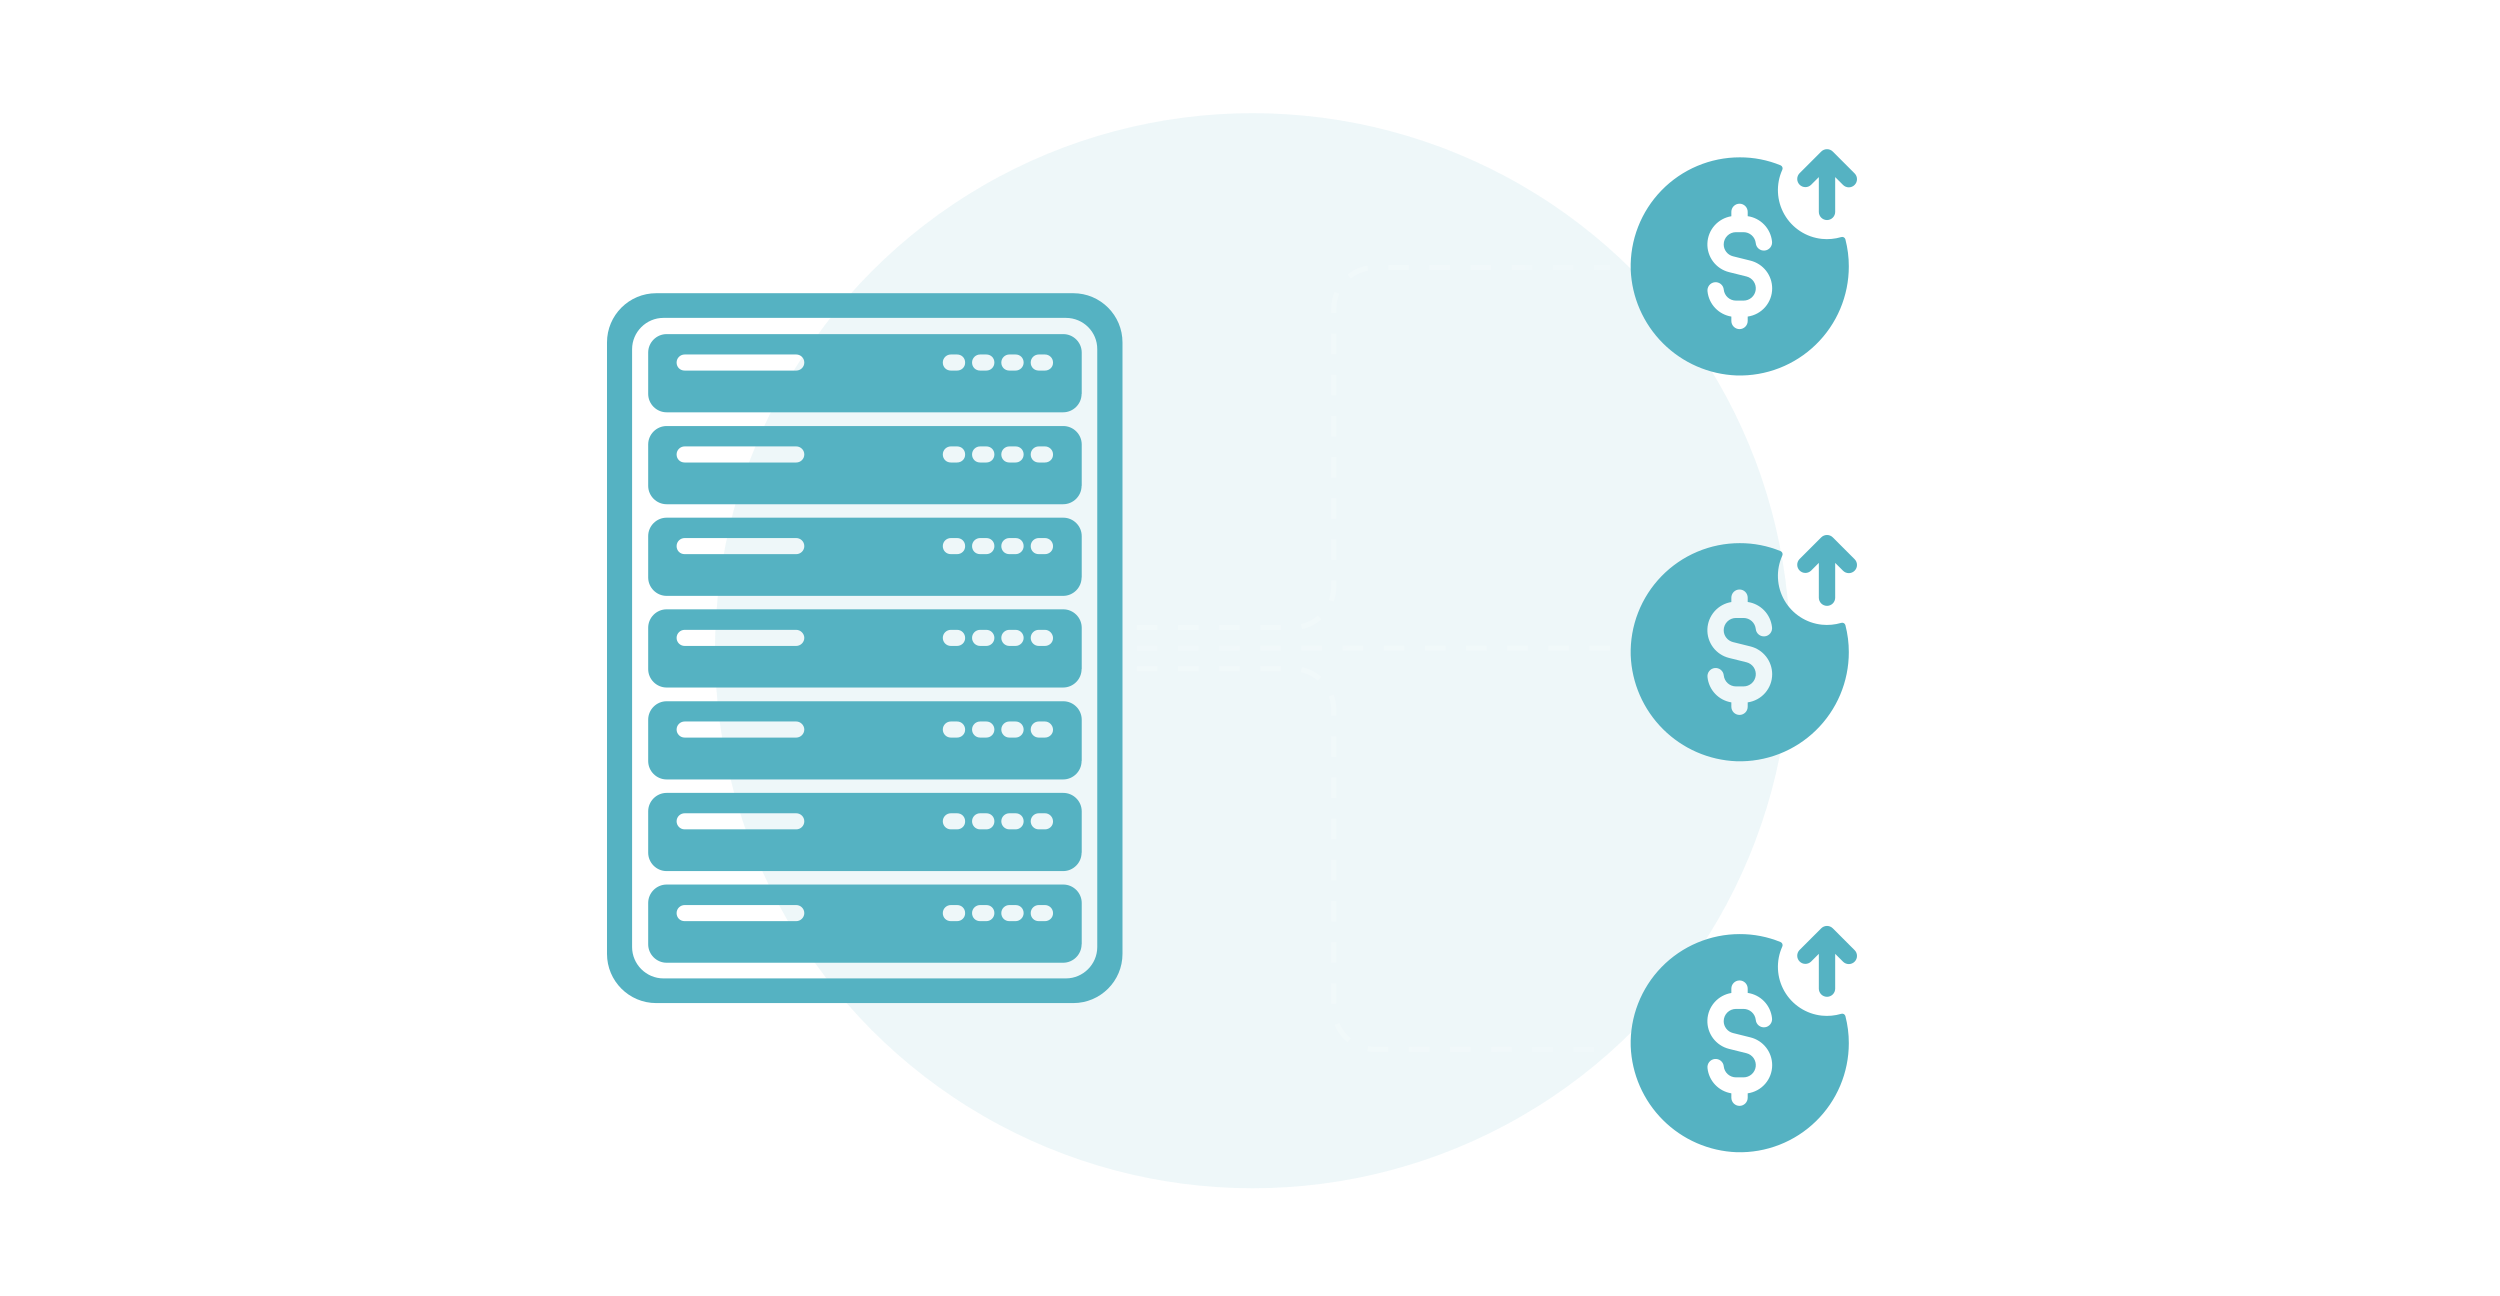 <svg width="486px" height="252px" viewBox="0 0 486 252" fill="none" xmlns="http://www.w3.org/2000/svg" transform="rotate(0) scale(1, 1)">
<g clip-path="url(#clip0_471_9992)">
<g filter="url(#filter0_f_471_9992)">
<circle cx="243.5" cy="126.5" r="104.5" fill="#55b2c2" fill-opacity="0.1"/>
</g>
<path d="M206.704 171.955H129.591C127.623 171.955 126.006 173.572 126.006 175.54V183.572C126.006 185.539 127.623 187.157 129.591 187.157H206.677C208.644 187.157 210.261 185.539 210.261 183.572H210.288V175.54C210.288 173.572 208.671 171.955 206.704 171.955ZM154.792 179.071H133.095C132.205 179.071 131.531 178.397 131.531 177.507C131.531 176.618 132.259 175.944 133.095 175.944H154.792C155.627 175.944 156.355 176.618 156.355 177.507C156.355 178.37 155.627 179.071 154.792 179.071ZM186.057 179.071H184.845C183.955 179.071 183.281 178.397 183.281 177.507C183.281 176.618 184.009 175.944 184.845 175.944H186.057C186.947 175.944 187.621 176.618 187.621 177.507C187.648 178.37 186.92 179.071 186.057 179.071ZM191.745 179.071H190.532C189.642 179.071 188.968 178.397 188.968 177.507C188.968 176.618 189.696 175.944 190.532 175.944H191.745C192.634 175.944 193.308 176.618 193.308 177.507C193.308 178.37 192.607 179.071 191.745 179.071ZM197.432 179.071H196.219C195.329 179.071 194.655 178.397 194.655 177.507C194.655 176.618 195.383 175.944 196.219 175.944H197.432C198.321 175.944 198.995 176.618 198.995 177.507C198.995 178.37 198.267 179.071 197.432 179.071ZM203.146 179.071H201.933C201.043 179.071 200.37 178.397 200.37 177.507C200.37 176.618 201.097 175.944 201.933 175.944H203.146C203.981 175.944 204.709 176.618 204.709 177.507C204.736 178.37 204.008 179.071 203.146 179.071Z" fill="#55b2c2"/>
<path d="M206.704 136.323H129.591C127.623 136.323 126.006 137.94 126.006 139.908V147.94C126.006 149.907 127.623 151.525 129.591 151.525H206.677C208.644 151.525 210.261 149.907 210.261 147.94H210.288V139.908C210.288 137.94 208.671 136.323 206.704 136.323ZM154.792 143.385H133.095C132.205 143.385 131.531 142.657 131.531 141.822C131.531 140.932 132.259 140.258 133.095 140.258H154.792C155.627 140.258 156.355 140.986 156.355 141.822C156.355 142.684 155.627 143.385 154.792 143.385ZM186.057 143.385H184.845C183.955 143.385 183.281 142.657 183.281 141.822C183.281 140.932 184.009 140.258 184.845 140.258H186.057C186.947 140.258 187.621 140.986 187.621 141.822C187.648 142.684 186.92 143.385 186.057 143.385ZM191.745 143.385H190.532C189.642 143.385 188.968 142.657 188.968 141.822C188.968 140.932 189.696 140.258 190.532 140.258H191.745C192.634 140.258 193.308 140.986 193.308 141.822C193.308 142.684 192.607 143.385 191.745 143.385ZM197.432 143.385H196.219C195.329 143.385 194.655 142.657 194.655 141.822C194.655 140.932 195.383 140.258 196.219 140.258H197.432C198.321 140.258 198.995 140.986 198.995 141.822C198.995 142.684 198.267 143.385 197.432 143.385ZM203.146 143.385H201.933C201.043 143.385 200.37 142.657 200.37 141.822C200.37 140.932 201.097 140.258 201.933 140.258H203.146C203.981 140.258 204.682 140.986 204.709 141.822C204.736 142.684 204.008 143.385 203.146 143.385Z" fill="#55b2c2"/>
<path d="M206.704 118.453H129.591C127.623 118.453 126.006 120.07 126.006 122.038V130.07C126.006 132.038 127.623 133.655 129.591 133.655H206.677C208.644 133.655 210.261 132.038 210.261 130.07H210.288V122.038C210.288 120.07 208.671 118.453 206.704 118.453ZM154.792 125.569H133.095C132.205 125.569 131.531 124.841 131.531 124.005C131.531 123.116 132.259 122.442 133.095 122.442H154.792C155.627 122.442 156.355 123.17 156.355 124.005C156.355 124.868 155.627 125.569 154.792 125.569ZM186.057 125.569H184.845C183.955 125.569 183.281 124.841 183.281 124.005C183.281 123.116 184.009 122.442 184.845 122.442H186.057C186.947 122.442 187.621 123.17 187.621 124.005C187.648 124.868 186.92 125.569 186.057 125.569ZM191.745 125.569H190.532C189.642 125.569 188.968 124.841 188.968 124.005C188.968 123.116 189.696 122.442 190.532 122.442H191.745C192.634 122.442 193.308 123.17 193.308 124.005C193.308 124.868 192.607 125.569 191.745 125.569ZM197.432 125.569H196.219C195.329 125.569 194.655 124.841 194.655 124.005C194.655 123.116 195.383 122.442 196.219 122.442H197.432C198.321 122.442 198.995 123.17 198.995 124.005C198.995 124.868 198.267 125.569 197.432 125.569ZM203.146 125.569H201.933C201.043 125.569 200.37 124.841 200.37 124.005C200.37 123.116 201.097 122.442 201.933 122.442H203.146C203.981 122.442 204.682 123.17 204.709 124.005C204.736 124.868 204.008 125.569 203.146 125.569Z" fill="#55b2c2"/>
<path d="M206.704 82.821H129.591C127.623 82.821 126.006 84.438 126.006 86.406V94.438C126.006 96.406 127.623 98.023 129.591 98.023H206.677C208.644 98.023 210.261 96.406 210.261 94.438H210.288V86.406C210.288 84.438 208.671 82.821 206.704 82.821ZM154.792 89.91H133.095C132.205 89.91 131.531 89.236 131.531 88.347C131.531 87.457 132.259 86.783 133.095 86.783H154.792C155.627 86.783 156.355 87.457 156.355 88.347C156.355 89.236 155.627 89.91 154.792 89.91ZM186.057 89.91H184.845C183.955 89.91 183.281 89.236 183.281 88.347C183.281 87.457 184.009 86.783 184.845 86.783H186.057C186.947 86.783 187.621 87.457 187.621 88.347C187.648 89.236 186.92 89.91 186.057 89.91ZM191.745 89.91H190.532C189.642 89.91 188.968 89.236 188.968 88.347C188.968 87.457 189.696 86.783 190.532 86.783H191.745C192.634 86.783 193.308 87.457 193.308 88.347C193.308 89.236 192.607 89.91 191.745 89.91ZM197.432 89.91H196.219C195.329 89.91 194.655 89.236 194.655 88.347C194.655 87.457 195.383 86.783 196.219 86.783H197.432C198.321 86.783 198.995 87.457 198.995 88.347C198.995 89.236 198.267 89.91 197.432 89.91ZM203.146 89.91H201.933C201.043 89.91 200.37 89.236 200.37 88.347C200.37 87.457 201.097 86.783 201.933 86.783H203.146C203.981 86.783 204.709 87.457 204.709 88.347C204.736 89.236 204.008 89.91 203.146 89.91Z" fill="#55b2c2"/>
<path d="M206.704 100.637H129.591C127.623 100.637 126.006 102.254 126.006 104.222V112.254C126.006 114.221 127.623 115.839 129.591 115.839H206.677C208.644 115.839 210.261 114.221 210.261 112.254H210.288V104.222C210.288 102.254 208.671 100.637 206.704 100.637ZM154.792 107.726H133.095C132.205 107.726 131.531 107.052 131.531 106.162C131.531 105.273 132.259 104.599 133.095 104.599H154.792C155.627 104.599 156.355 105.273 156.355 106.162C156.355 107.052 155.627 107.726 154.792 107.726ZM186.057 107.726H184.845C183.955 107.726 183.281 107.052 183.281 106.162C183.281 105.273 184.009 104.599 184.845 104.599H186.057C186.947 104.599 187.621 105.273 187.621 106.162C187.648 107.052 186.92 107.726 186.057 107.726ZM191.745 107.726H190.532C189.642 107.726 188.968 107.052 188.968 106.162C188.968 105.273 189.696 104.599 190.532 104.599H191.745C192.634 104.599 193.308 105.273 193.308 106.162C193.308 107.052 192.607 107.726 191.745 107.726ZM197.432 107.726H196.219C195.329 107.726 194.655 107.052 194.655 106.162C194.655 105.273 195.383 104.599 196.219 104.599H197.432C198.321 104.599 198.995 105.273 198.995 106.162C198.995 107.052 198.267 107.726 197.432 107.726ZM203.146 107.726H201.933C201.043 107.726 200.37 107.052 200.37 106.162C200.37 105.273 201.097 104.599 201.933 104.599H203.146C203.981 104.599 204.709 105.273 204.709 106.162C204.736 107.052 204.008 107.726 203.146 107.726Z" fill="#55b2c2"/>
<path d="M206.704 154.139H129.591C127.623 154.139 126.006 155.756 126.006 157.724V165.756C126.006 167.723 127.623 169.341 129.591 169.341H206.677C208.644 169.341 210.261 167.723 210.261 165.756H210.288V157.724C210.288 155.756 208.671 154.139 206.704 154.139ZM154.792 161.228H133.095C132.205 161.228 131.531 160.5 131.531 159.664C131.531 158.775 132.259 158.101 133.095 158.101H154.792C155.627 158.101 156.355 158.775 156.355 159.664C156.355 160.554 155.627 161.228 154.792 161.228ZM186.057 161.228H184.845C183.955 161.228 183.281 160.5 183.281 159.664C183.281 158.775 184.009 158.101 184.845 158.101H186.057C186.947 158.101 187.621 158.775 187.621 159.664C187.648 160.554 186.92 161.228 186.057 161.228ZM191.745 161.228H190.532C189.642 161.228 188.968 160.5 188.968 159.664C188.968 158.775 189.696 158.101 190.532 158.101H191.745C192.634 158.101 193.308 158.775 193.308 159.664C193.308 160.554 192.607 161.228 191.745 161.228ZM197.432 161.228H196.219C195.329 161.228 194.655 160.5 194.655 159.664C194.655 158.775 195.383 158.101 196.219 158.101H197.432C198.321 158.101 198.995 158.775 198.995 159.664C198.995 160.554 198.267 161.228 197.432 161.228ZM203.146 161.228H201.933C201.043 161.228 200.37 160.5 200.37 159.664C200.37 158.775 201.097 158.101 201.933 158.101H203.146C203.981 158.101 204.682 158.775 204.709 159.664C204.736 160.554 204.008 161.228 203.146 161.228Z" fill="#55b2c2"/>
<path d="M208.643 57H127.568C122.286 57 118 61.285 118 66.568V185.432C118 190.714 122.286 195 127.568 195H208.643C213.926 195 218.212 190.714 218.212 185.432V66.568C218.212 61.285 213.926 57 208.643 57ZM213.306 184.111C213.306 187.453 210.557 190.202 207.215 190.202H128.97C125.628 190.202 122.879 187.453 122.879 184.111V67.889C122.879 64.547 125.628 61.798 128.97 61.798H207.215C210.611 61.798 213.333 64.547 213.306 67.889V184.111Z" fill="#55b2c2"/>
<path d="M206.704 64.951H129.591C127.623 64.951 126.006 66.568 126.006 68.536V76.568C126.006 78.535 127.623 80.153 129.591 80.153H206.677C208.644 80.153 210.261 78.535 210.261 76.568H210.288V68.536C210.288 66.568 208.671 64.951 206.704 64.951ZM154.792 72.04H133.095C132.205 72.04 131.531 71.366 131.531 70.477C131.531 69.587 132.259 68.913 133.095 68.913H154.792C155.627 68.913 156.355 69.587 156.355 70.477C156.355 71.366 155.627 72.04 154.792 72.04ZM186.057 72.04H184.845C183.955 72.04 183.281 71.366 183.281 70.477C183.281 69.587 184.009 68.913 184.845 68.913H186.057C186.947 68.913 187.621 69.587 187.621 70.477C187.648 71.366 186.92 72.04 186.057 72.04ZM191.745 72.04H190.532C189.642 72.04 188.968 71.366 188.968 70.477C188.968 69.587 189.696 68.913 190.532 68.913H191.745C192.634 68.913 193.308 69.587 193.308 70.477C193.308 71.366 192.607 72.04 191.745 72.04ZM197.432 72.04H196.219C195.329 72.04 194.655 71.366 194.655 70.477C194.655 69.587 195.383 68.913 196.219 68.913H197.432C198.321 68.913 198.995 69.587 198.995 70.477C198.995 71.366 198.267 72.04 197.432 72.04ZM203.146 72.04H201.933C201.043 72.04 200.37 71.366 200.37 70.477C200.37 69.587 201.097 68.913 201.933 68.913H203.146C203.981 68.913 204.709 69.587 204.709 70.477C204.736 71.366 204.008 72.04 203.146 72.04Z" fill="#55b2c2"/>
<path d="M360.534 35.952C360.387 36.1 360.212 36.217 360.019 36.297C359.826 36.377 359.619 36.419 359.41 36.419C359.202 36.419 358.995 36.377 358.802 36.297C358.609 36.217 358.434 36.1 358.287 35.952L356.76 34.428V41.189C356.76 41.611 356.593 42.015 356.295 42.313C355.996 42.611 355.592 42.779 355.17 42.779C354.749 42.779 354.344 42.611 354.046 42.313C353.748 42.015 353.58 41.611 353.58 41.189V34.428L352.054 35.952C351.752 36.233 351.354 36.386 350.942 36.378C350.53 36.371 350.137 36.204 349.845 35.913C349.554 35.622 349.387 35.229 349.38 34.817C349.373 34.405 349.526 34.006 349.806 33.705L354.047 29.464C354.345 29.167 354.749 29 355.17 29C355.591 29 355.996 29.167 356.294 29.464L360.534 33.705C360.682 33.852 360.799 34.027 360.879 34.22C360.959 34.413 361 34.62 361 34.828C361 35.037 360.959 35.244 360.879 35.436C360.799 35.629 360.682 35.804 360.534 35.952ZM359.41 51.79C359.412 54.626 358.844 57.433 357.741 60.045C356.638 62.658 355.022 65.022 352.989 66.999C350.956 68.976 348.547 70.525 345.904 71.554C343.262 72.584 340.44 73.072 337.605 72.991C332.209 72.784 327.089 70.548 323.271 66.729C319.452 62.91 317.216 57.791 317.009 52.394C316.928 49.559 317.416 46.737 318.446 44.095C319.475 41.452 321.024 39.043 323 37.01C324.977 34.977 327.342 33.361 329.954 32.258C332.567 31.154 335.374 30.587 338.21 30.588C340.934 30.578 343.634 31.106 346.154 32.142C346.233 32.177 346.305 32.228 346.364 32.291C346.424 32.355 346.47 32.43 346.5 32.512C346.53 32.593 346.543 32.68 346.538 32.767C346.534 32.854 346.512 32.939 346.474 33.018C345.851 34.393 345.564 35.896 345.636 37.404C345.707 38.911 346.136 40.38 346.885 41.691C347.635 43.001 348.685 44.114 349.949 44.939C351.212 45.765 352.654 46.278 354.155 46.438C355.423 46.57 356.706 46.451 357.929 46.089C358.01 46.061 358.095 46.051 358.181 46.058C358.266 46.064 358.349 46.088 358.425 46.128C358.5 46.167 358.567 46.222 358.622 46.288C358.676 46.354 358.716 46.43 358.741 46.513C359.187 48.236 359.413 50.009 359.41 51.79ZM344.51 56.066C344.51 54.826 344.096 53.622 343.333 52.644C342.57 51.666 341.503 50.972 340.3 50.67L336.891 49.822C336.37 49.692 335.909 49.389 335.583 48.963C335.259 48.549 335.085 48.037 335.089 47.511C335.09 46.881 335.341 46.276 335.787 45.831C336.233 45.386 336.837 45.135 337.467 45.134H338.952C339.538 45.135 340.103 45.352 340.539 45.743C340.975 46.134 341.252 46.672 341.318 47.255C341.335 47.467 341.395 47.673 341.493 47.862C341.592 48.05 341.727 48.217 341.892 48.352C342.056 48.488 342.246 48.589 342.45 48.649C342.654 48.71 342.868 48.729 343.079 48.705C343.291 48.681 343.496 48.615 343.681 48.511C343.867 48.407 344.029 48.267 344.16 48.098C344.29 47.93 344.385 47.737 344.44 47.532C344.494 47.326 344.507 47.111 344.477 46.901C344.34 45.679 343.802 44.538 342.948 43.656C342.093 42.773 340.969 42.199 339.753 42.024V41.189C339.753 40.767 339.585 40.363 339.287 40.064C338.989 39.766 338.585 39.599 338.163 39.599C337.741 39.599 337.337 39.766 337.039 40.064C336.74 40.363 336.573 40.767 336.573 41.189V42.037C335.312 42.242 334.16 42.876 333.312 43.832C332.464 44.788 331.972 46.007 331.919 47.284C331.865 48.56 332.254 49.816 333.019 50.84C333.785 51.863 334.879 52.591 336.119 52.901L339.528 53.749C340.091 53.89 340.583 54.233 340.911 54.711C341.239 55.19 341.381 55.772 341.31 56.348C341.239 56.924 340.96 57.454 340.526 57.839C340.092 58.224 339.532 58.437 338.952 58.438H337.467C336.882 58.437 336.317 58.221 335.88 57.83C335.444 57.439 335.167 56.901 335.101 56.318C335.084 56.106 335.024 55.9 334.926 55.711C334.827 55.523 334.692 55.356 334.527 55.22C334.363 55.085 334.173 54.984 333.969 54.924C333.765 54.863 333.551 54.844 333.34 54.868C333.128 54.892 332.924 54.958 332.738 55.062C332.552 55.166 332.39 55.306 332.259 55.475C332.129 55.643 332.034 55.836 331.98 56.041C331.925 56.247 331.913 56.462 331.943 56.672C332.076 57.879 332.601 59.008 333.437 59.887C334.274 60.767 335.375 61.348 336.573 61.542V62.391C336.573 62.812 336.74 63.217 337.039 63.515C337.337 63.813 337.741 63.981 338.163 63.981C338.585 63.981 338.989 63.813 339.287 63.515C339.585 63.217 339.753 62.812 339.753 62.391V61.542C341.074 61.356 342.282 60.699 343.157 59.692C344.031 58.685 344.512 57.395 344.51 56.062V56.066Z" fill="#55b2c2"/>
<path d="M360.534 110.952C360.387 111.1 360.212 111.217 360.019 111.297C359.826 111.377 359.619 111.419 359.41 111.419C359.202 111.419 358.995 111.377 358.802 111.297C358.609 111.217 358.434 111.1 358.287 110.952L356.76 109.427V116.189C356.76 116.61 356.593 117.015 356.295 117.313C355.996 117.611 355.592 117.779 355.17 117.779C354.749 117.779 354.344 117.611 354.046 117.313C353.748 117.015 353.58 116.61 353.58 116.189V109.427L352.054 110.952C351.752 111.233 351.354 111.386 350.942 111.378C350.53 111.371 350.137 111.204 349.845 110.913C349.554 110.622 349.387 110.229 349.38 109.817C349.373 109.405 349.526 109.006 349.806 108.705L354.047 104.464C354.345 104.167 354.749 104 355.17 104C355.591 104 355.996 104.167 356.294 104.464L360.534 108.705C360.682 108.852 360.799 109.027 360.879 109.22C360.959 109.413 361 109.619 361 109.828C361 110.037 360.959 110.244 360.879 110.436C360.799 110.629 360.682 110.804 360.534 110.952ZM359.41 126.79C359.412 129.625 358.844 132.433 357.741 135.045C356.638 137.658 355.022 140.022 352.989 141.999C350.956 143.976 348.547 145.525 345.904 146.554C343.262 147.584 340.44 148.072 337.605 147.991C332.209 147.784 327.089 145.548 323.271 141.729C319.452 137.91 317.216 132.791 317.009 127.394C316.928 124.559 317.416 121.737 318.446 119.095C319.475 116.452 321.024 114.043 323 112.01C324.977 109.977 327.342 108.361 329.954 107.258C332.567 106.154 335.374 105.587 338.21 105.588C340.934 105.578 343.634 106.106 346.154 107.142C346.233 107.177 346.305 107.228 346.364 107.291C346.424 107.355 346.47 107.43 346.5 107.512C346.53 107.593 346.543 107.68 346.538 107.767C346.534 107.854 346.512 107.939 346.474 108.018C345.851 109.393 345.564 110.896 345.636 112.404C345.707 113.911 346.136 115.381 346.885 116.691C347.635 118.001 348.685 119.114 349.949 119.939C351.212 120.765 352.654 121.278 354.155 121.438C355.423 121.57 356.706 121.451 357.929 121.088C358.01 121.061 358.095 121.051 358.181 121.058C358.266 121.064 358.349 121.088 358.425 121.128C358.5 121.167 358.567 121.222 358.622 121.288C358.676 121.354 358.716 121.43 358.741 121.513C359.187 123.236 359.413 125.009 359.41 126.79ZM344.51 131.066C344.51 129.826 344.096 128.622 343.333 127.644C342.57 126.666 341.503 125.972 340.3 125.67L336.891 124.822C336.37 124.692 335.909 124.389 335.583 123.963C335.259 123.549 335.085 123.037 335.089 122.511C335.09 121.881 335.341 121.277 335.787 120.831C336.233 120.385 336.837 120.135 337.467 120.134H338.952C339.538 120.135 340.103 120.352 340.539 120.743C340.975 121.134 341.252 121.672 341.318 122.255C341.335 122.467 341.395 122.673 341.493 122.862C341.592 123.05 341.727 123.217 341.892 123.352C342.056 123.488 342.246 123.589 342.45 123.649C342.654 123.71 342.868 123.729 343.079 123.705C343.291 123.681 343.496 123.615 343.681 123.511C343.867 123.407 344.029 123.267 344.16 123.098C344.29 122.93 344.385 122.737 344.44 122.532C344.494 122.326 344.507 122.111 344.477 121.9C344.34 120.679 343.802 119.538 342.948 118.655C342.093 117.773 340.969 117.199 339.753 117.024V116.189C339.753 115.767 339.585 115.363 339.287 115.064C338.989 114.766 338.585 114.599 338.163 114.599C337.741 114.599 337.337 114.766 337.039 115.064C336.74 115.363 336.573 115.767 336.573 116.189V117.037C335.312 117.242 334.16 117.876 333.312 118.832C332.464 119.788 331.972 121.007 331.919 122.284C331.865 123.56 332.254 124.816 333.019 125.84C333.785 126.863 334.879 127.591 336.119 127.901L339.528 128.749C340.091 128.89 340.583 129.233 340.911 129.711C341.239 130.19 341.381 130.772 341.31 131.348C341.239 131.924 340.96 132.454 340.526 132.839C340.092 133.224 339.532 133.437 338.952 133.438H337.467C336.882 133.437 336.317 133.221 335.88 132.83C335.444 132.439 335.167 131.901 335.101 131.318C335.084 131.106 335.024 130.9 334.926 130.711C334.827 130.523 334.692 130.356 334.527 130.22C334.363 130.085 334.173 129.984 333.969 129.924C333.765 129.863 333.551 129.844 333.34 129.868C333.128 129.892 332.924 129.957 332.738 130.062C332.552 130.166 332.39 130.306 332.259 130.475C332.129 130.643 332.034 130.836 331.98 131.041C331.925 131.247 331.913 131.462 331.943 131.672C332.076 132.879 332.601 134.008 333.437 134.887C334.274 135.767 335.375 136.348 336.573 136.542V137.391C336.573 137.812 336.74 138.217 337.039 138.515C337.337 138.813 337.741 138.981 338.163 138.981C338.585 138.981 338.989 138.813 339.287 138.515C339.585 138.217 339.753 137.812 339.753 137.391V136.542C341.074 136.356 342.282 135.699 343.157 134.692C344.031 133.685 344.512 132.395 344.51 131.062V131.066Z" fill="#55b2c2"/>
<path d="M360.534 186.952C360.387 187.1 360.212 187.217 360.019 187.297C359.826 187.377 359.619 187.419 359.41 187.419C359.202 187.419 358.995 187.377 358.802 187.297C358.609 187.217 358.434 187.1 358.287 186.952L356.76 185.427V192.189C356.76 192.61 356.593 193.015 356.295 193.313C355.996 193.611 355.592 193.779 355.17 193.779C354.749 193.779 354.344 193.611 354.046 193.313C353.748 193.015 353.58 192.61 353.58 192.189V185.427L352.054 186.952C351.752 187.233 351.354 187.386 350.942 187.378C350.53 187.371 350.137 187.204 349.845 186.913C349.554 186.622 349.387 186.229 349.38 185.817C349.373 185.405 349.526 185.006 349.806 184.705L354.047 180.464C354.345 180.167 354.749 180 355.17 180C355.591 180 355.996 180.167 356.294 180.464L360.534 184.705C360.682 184.852 360.799 185.027 360.879 185.22C360.959 185.413 361 185.619 361 185.828C361 186.037 360.959 186.244 360.879 186.436C360.799 186.629 360.682 186.804 360.534 186.952ZM359.41 202.79C359.412 205.625 358.844 208.433 357.741 211.045C356.638 213.658 355.022 216.022 352.989 217.999C350.956 219.976 348.547 221.525 345.904 222.554C343.262 223.584 340.44 224.072 337.605 223.991C332.209 223.784 327.089 221.548 323.271 217.729C319.452 213.91 317.216 208.791 317.009 203.394C316.928 200.559 317.416 197.737 318.446 195.095C319.475 192.452 321.024 190.043 323 188.01C324.977 185.977 327.342 184.361 329.954 183.258C332.567 182.154 335.374 181.587 338.21 181.588C340.934 181.578 343.634 182.106 346.154 183.142C346.233 183.177 346.305 183.228 346.364 183.291C346.424 183.355 346.47 183.43 346.5 183.512C346.53 183.593 346.543 183.68 346.538 183.767C346.534 183.854 346.512 183.939 346.474 184.018C345.851 185.393 345.564 186.896 345.636 188.404C345.707 189.911 346.136 191.381 346.885 192.691C347.635 194.001 348.685 195.114 349.949 195.939C351.212 196.765 352.654 197.278 354.155 197.438C355.423 197.57 356.706 197.451 357.929 197.088C358.01 197.061 358.095 197.051 358.181 197.058C358.266 197.064 358.349 197.088 358.425 197.128C358.5 197.167 358.567 197.222 358.622 197.288C358.676 197.354 358.716 197.43 358.741 197.513C359.187 199.236 359.413 201.009 359.41 202.79ZM344.51 207.066C344.51 205.826 344.096 204.622 343.333 203.644C342.57 202.666 341.503 201.972 340.3 201.67L336.891 200.822C336.37 200.692 335.909 200.389 335.583 199.963C335.259 199.549 335.085 199.037 335.089 198.511C335.09 197.881 335.341 197.277 335.787 196.831C336.233 196.385 336.837 196.135 337.467 196.134H338.952C339.538 196.135 340.103 196.352 340.539 196.743C340.975 197.134 341.252 197.672 341.318 198.255C341.335 198.467 341.395 198.673 341.493 198.862C341.592 199.05 341.727 199.217 341.892 199.352C342.056 199.488 342.246 199.589 342.45 199.649C342.654 199.71 342.868 199.729 343.079 199.705C343.291 199.681 343.496 199.615 343.681 199.511C343.867 199.407 344.029 199.267 344.16 199.098C344.29 198.93 344.385 198.737 344.44 198.532C344.494 198.326 344.507 198.111 344.477 197.9C344.34 196.679 343.802 195.538 342.948 194.655C342.093 193.773 340.969 193.199 339.753 193.024V192.189C339.753 191.767 339.585 191.363 339.287 191.064C338.989 190.766 338.585 190.599 338.163 190.599C337.741 190.599 337.337 190.766 337.039 191.064C336.74 191.363 336.573 191.767 336.573 192.189V193.037C335.312 193.242 334.16 193.876 333.312 194.832C332.464 195.788 331.972 197.007 331.919 198.284C331.865 199.56 332.254 200.816 333.019 201.84C333.785 202.863 334.879 203.591 336.119 203.901L339.528 204.749C340.091 204.89 340.583 205.233 340.911 205.711C341.239 206.19 341.381 206.772 341.31 207.348C341.239 207.924 340.96 208.454 340.526 208.839C340.092 209.224 339.532 209.437 338.952 209.438H337.467C336.882 209.437 336.317 209.221 335.88 208.83C335.444 208.439 335.167 207.901 335.101 207.318C335.084 207.106 335.024 206.9 334.926 206.711C334.827 206.523 334.692 206.356 334.527 206.22C334.363 206.085 334.173 205.984 333.969 205.924C333.765 205.863 333.551 205.844 333.34 205.868C333.128 205.892 332.924 205.957 332.738 206.062C332.552 206.166 332.39 206.306 332.259 206.475C332.129 206.643 332.034 206.836 331.98 207.041C331.925 207.247 331.913 207.462 331.943 207.672C332.076 208.879 332.601 210.008 333.437 210.887C334.274 211.767 335.375 212.348 336.573 212.542V213.391C336.573 213.812 336.74 214.217 337.039 214.515C337.337 214.813 337.741 214.981 338.163 214.981C338.585 214.981 338.989 214.813 339.287 214.515C339.585 214.217 339.753 213.812 339.753 213.391V212.542C341.074 212.356 342.282 211.699 343.157 210.692C344.031 209.685 344.512 208.395 344.51 207.062V207.066Z" fill="#55b2c2"/>
<path d="M221 122H251.292C255.71 122 259.292 118.418 259.292 114V60C259.292 55.582 262.874 52 267.292 52H313" stroke="url(#paint0_linear_471_9992)" stroke-linejoin="round" stroke-dasharray="4 4"/>
<path d="M221 130H251.292C255.71 130 259.292 133.582 259.292 138V196C259.292 200.418 262.874 204 267.292 204H313" stroke="url(#paint1_linear_471_9992)" stroke-linejoin="round" stroke-dasharray="4 4"/>
<path d="M221 126H313" stroke="url(#paint2_linear_471_9992)" stroke-linejoin="round" stroke-dasharray="4 4"/>
</g>
<defs>
<filter id="filter0_f_471_9992" x="-61" y="-178" width="609" height="609" filterUnits="userSpaceOnUse" color-interpolation-filters="sRGB">
<feFlood flood-opacity="0" result="BackgroundImageFix"/>
<feBlend mode="normal" in="SourceGraphic" in2="BackgroundImageFix" result="shape"/>
<feGaussianBlur stdDeviation="100" result="effect1_foregroundBlur_471_9992"/>
</filter>
<linearGradient id="paint0_linear_471_9992" x1="307.091" y1="117.042" x2="262.936" y2="115.658" gradientUnits="userSpaceOnUse">
<stop stop-color="#ffffff" stop-opacity="0.12" data-originalstopcolor="#ffffff"/>
<stop offset="0.528" stop-color="#ffffff" stop-opacity="0.17" data-originalstopcolor="#ffffff"/>
<stop offset="1" stop-color="#ffffff" stop-opacity="0.2" data-originalstopcolor="#ffffff"/>
</linearGradient>
<linearGradient id="paint1_linear_471_9992" x1="307.091" y1="135.241" x2="262.932" y2="136.55" gradientUnits="userSpaceOnUse">
<stop stop-color="#ffffff" stop-opacity="0.12" data-originalstopcolor="#ffffff"/>
<stop offset="0.528" stop-color="#ffffff" stop-opacity="0.17" data-originalstopcolor="#ffffff"/>
<stop offset="1" stop-color="#ffffff" stop-opacity="0.2" data-originalstopcolor="#ffffff"/>
</linearGradient>
<linearGradient id="paint2_linear_471_9992" x1="226.909" y1="126.071" x2="234.511" y2="142.75" gradientUnits="userSpaceOnUse">
<stop stop-color="#ffffff" stop-opacity="0.12" data-originalstopcolor="#ffffff"/>
<stop offset="0.528" stop-color="#ffffff" stop-opacity="0.17" data-originalstopcolor="#ffffff"/>
<stop offset="1" stop-color="#ffffff" stop-opacity="0.2" data-originalstopcolor="#ffffff"/>
</linearGradient>
<clipPath id="clip0_471_9992">
<rect width="486" height="252" fill="#ffffff"/>
</clipPath>
</defs>
</svg>